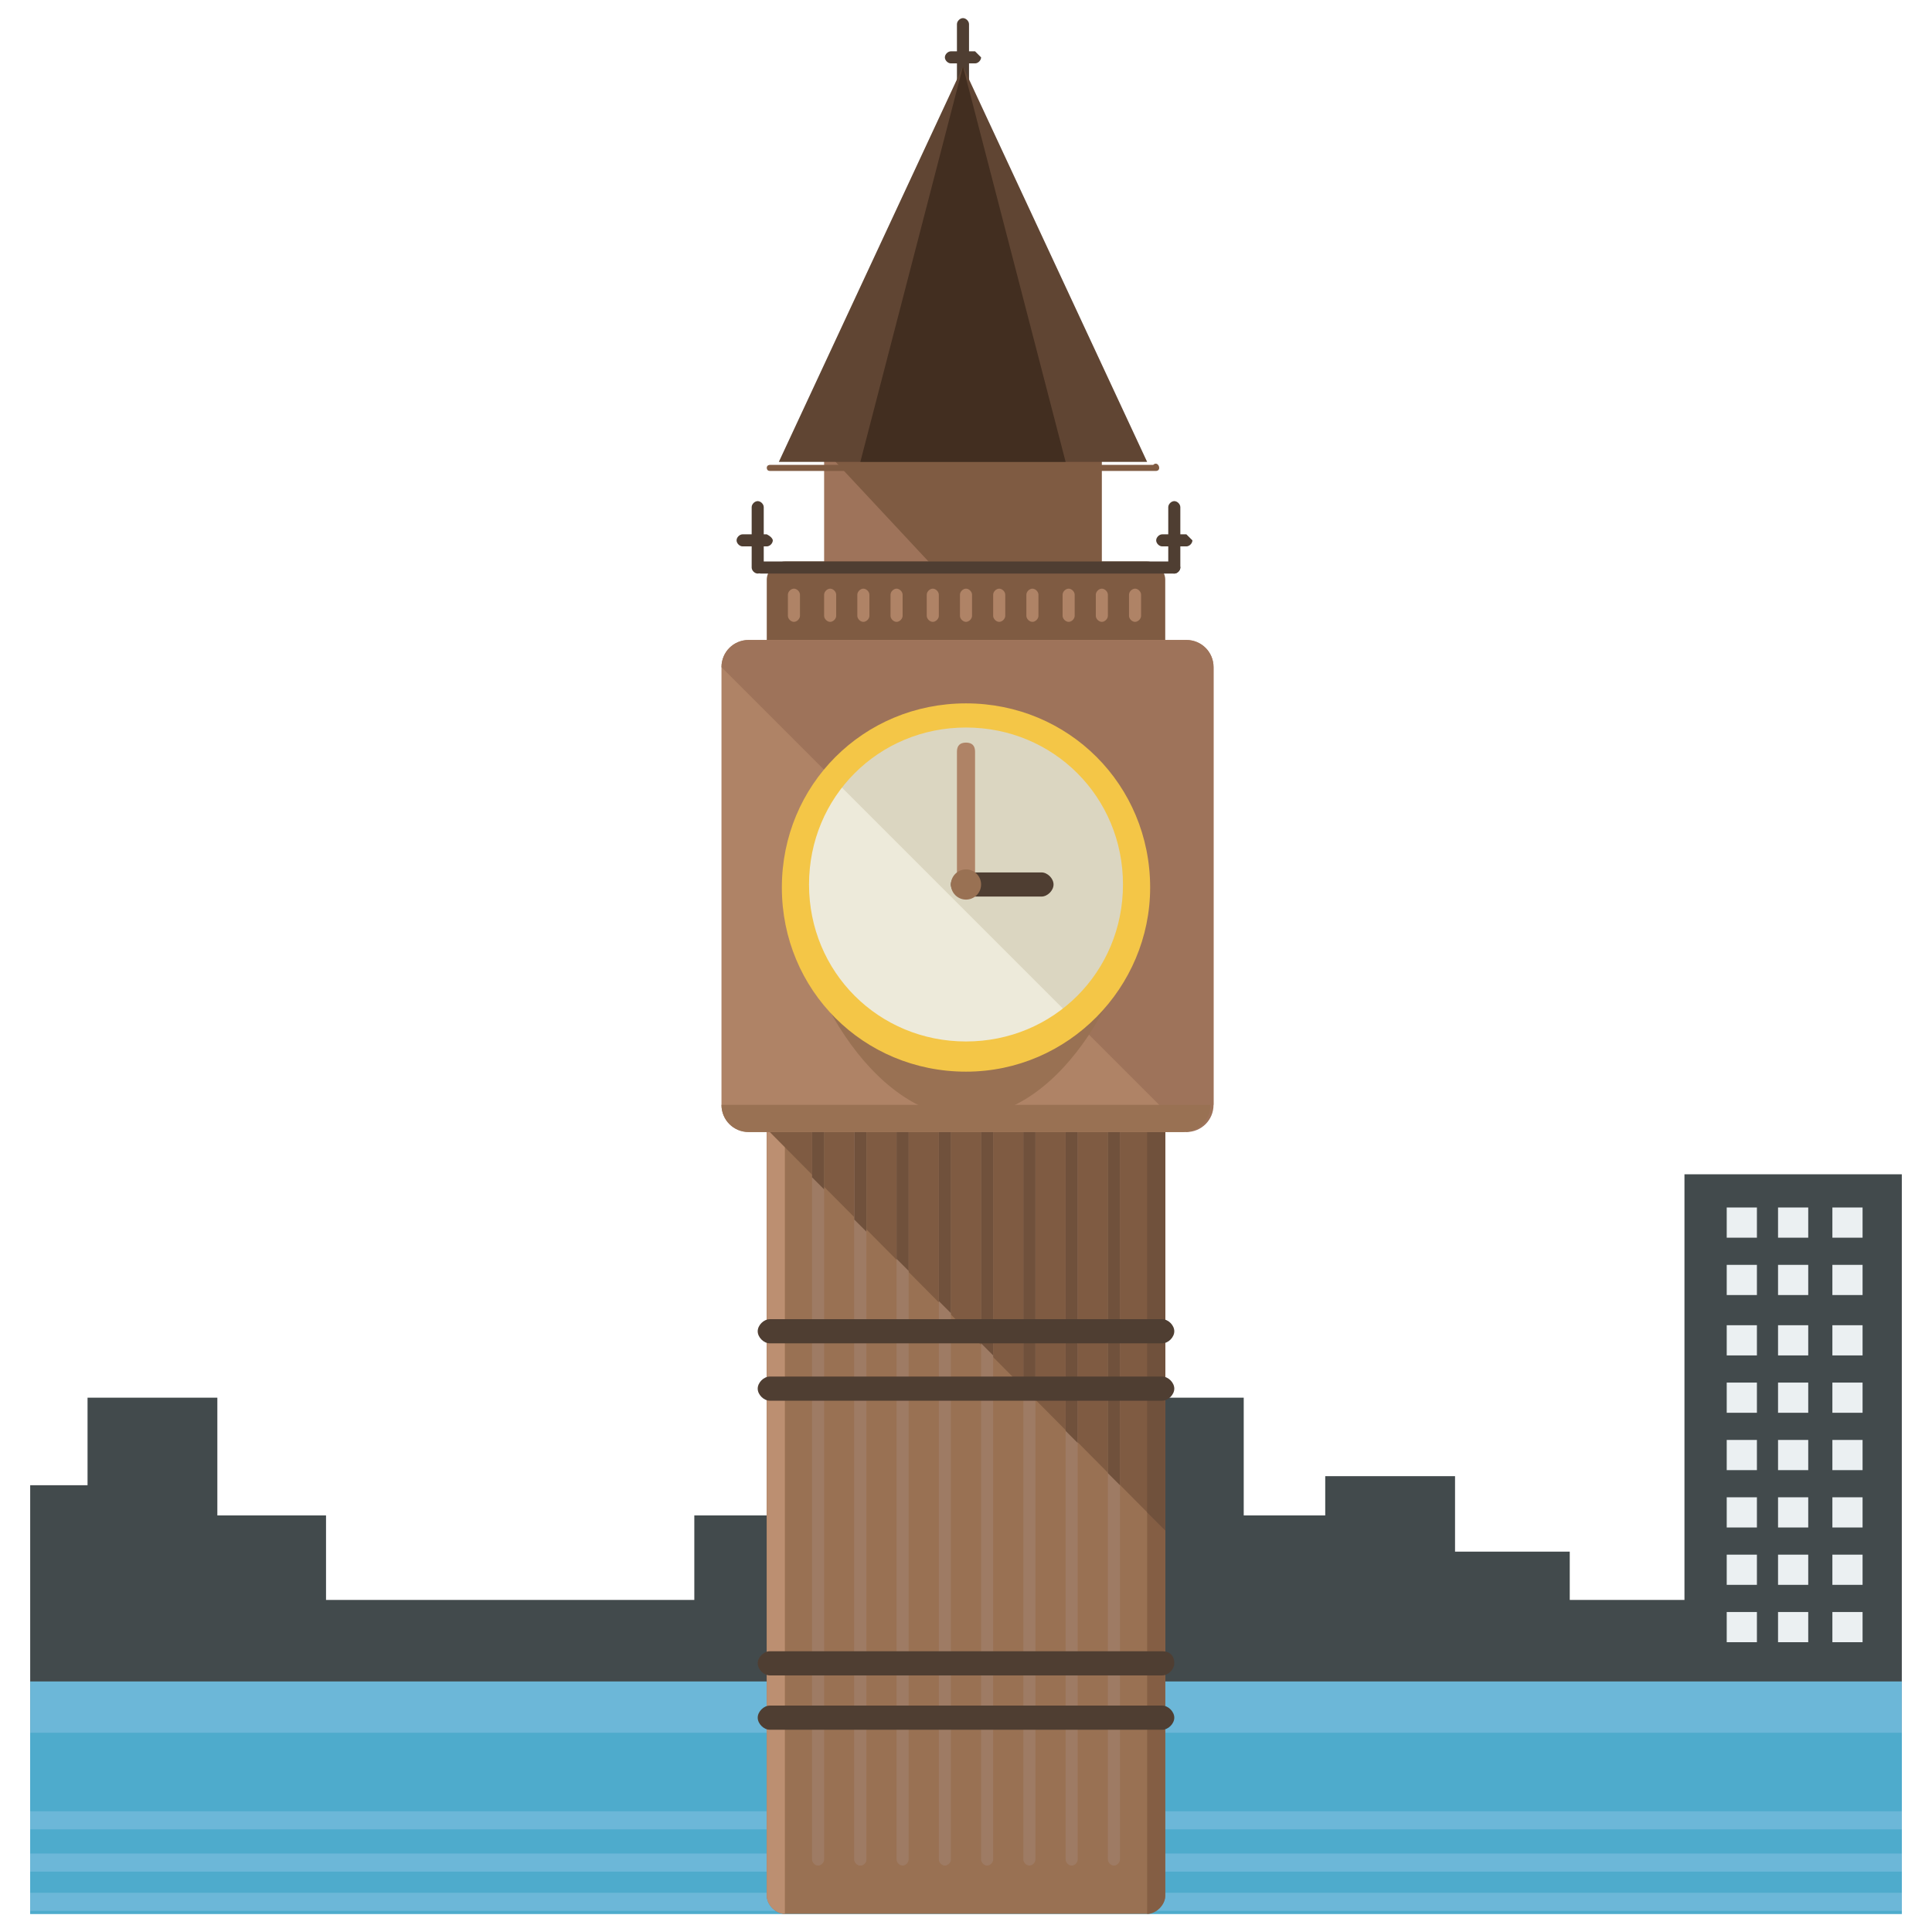 <?xml version="1.0" encoding="utf-8"?>
<!-- Generator: Adobe Illustrator 16.0.0, SVG Export Plug-In . SVG Version: 6.00 Build 0)  -->
<!DOCTYPE svg PUBLIC "-//W3C//DTD SVG 1.1//EN" "http://www.w3.org/Graphics/SVG/1.1/DTD/svg11.dtd">
<svg version="1.1" id="Layer_1" xmlns="http://www.w3.org/2000/svg" xmlns:xlink="http://www.w3.org/1999/xlink" x="0px" y="0px"
	 width="64px" height="64px" viewBox="0 0 64 64" enable-background="new 0 0 64 64" xml:space="preserve">
<g>
	<rect x="2.9" y="46.3" fill="#424A4C" width="4.3" height="11.2"/>
	<rect x="55.8" y="38.9" fill="#424A4C" width="7.2" height="18.6"/>
	<rect x="47.7" y="51.4" fill="#424A4C" width="4.3" height="11.2"/>
	<rect x="6.5" y="50.2" fill="#424A4C" width="4.3" height="11.2"/>
	<rect x="43.9" y="48.9" fill="#424A4C" width="4.3" height="11.2"/>
	<rect x="36.9" y="46.3" fill="#424A4C" width="4.3" height="11.2"/>
	<rect x="40.5" y="50.2" fill="#424A4C" width="4.3" height="11.2"/>
	<rect x="23" y="50.2" fill="#424A4C" width="4.3" height="11.2"/>
	<rect x="9.3" y="53" fill="#424A4C" width="14.8" height="7.9"/>
	<rect x="43.4" y="53" fill="#424A4C" width="14.8" height="7.9"/>
	<rect x="1" y="49.2" fill="#424A4C" width="4.3" height="11.2"/>
	<g>
		<rect x="1" y="55.7" fill="#6CB7D8" width="62" height="7.7"/>
		<rect x="1" y="57.4" fill="#4EABCC" width="62" height="6"/>
		<rect x="1" y="60" fill="#6CB7D8" width="62" height="0.6"/>
		<rect x="1" y="61.4" fill="#6CB7D8" width="62" height="0.6"/>
		<rect x="1" y="62.7" fill="#6CB7D8" width="62" height="0.6"/>
		<g>
			<path fill="#9E735A" d="M36.4,23.1c0,0.4-0.4,0.8-0.8,0.8h-7.5c-0.4,0-0.8-0.4-0.8-0.8V15c0-0.4,0.4-0.8,0.8-0.8h7.5
				c0.4,0,0.8,0.4,0.8,0.8V23.1z"/>
			<path fill="#7F5B42" d="M27.4,15c0-0.4,0.4-0.8,0.8-0.8h7.5c0.4,0,0.8,0.4,0.8,0.8v8.1c0,0.4-0.4,0.8-0.8,0.8"/>
			<path fill="#7F5B42" d="M38.6,50.3c0,0.3-0.3,0.6-0.6,0.6H26c-0.3,0-0.6-0.3-0.6-0.6V19.2c0-0.3,0.3-0.6,0.6-0.6H38
				c0.3,0,0.6,0.3,0.6,0.6V50.3z"/>
			<path fill="#997153" d="M38.6,62.8c0,0.3-0.3,0.6-0.6,0.6H26c-0.3,0-0.6-0.3-0.6-0.6V31.7c0-0.3,0.3-0.6,0.6-0.6H38
				c0.3,0,0.6,0.3,0.6,0.6V62.8z"/>
			<path fill="#845E44" d="M38,31.1c0.3,0,0.6,0.3,0.6,0.6v31.1c0,0.3-0.3,0.6-0.6,0.6"/>
			<path fill="#BC8F71" d="M26,63.4c-0.3,0-0.6-0.3-0.6-0.6V31.7c0-0.3,0.3-0.6,0.6-0.6"/>
			<polygon fill="#7F5B42" points="26,31.1 25.4,31.8 25.4,37.4 38.6,50.7 38.6,36 33.8,31.1 			"/>
			<polygon fill="#70513C" points="38,50.1 38.6,50.7 38.6,36 38,35.4 			"/>
			<g>
				<path fill="#9E7B64" d="M27.3,61.6c0,0.1-0.1,0.2-0.2,0.2l0,0c-0.1,0-0.2-0.1-0.2-0.2V36.9c0-0.1,0.1-0.2,0.2-0.2l0,0
					c0.1,0,0.2,0.1,0.2,0.2V61.6z"/>
				<path fill="#70513C" d="M27.3,39.4v-2.5c0-0.1-0.1-0.2-0.2-0.2s-0.2,0.1-0.2,0.2V39L27.3,39.4z"/>
				<path fill="#9E7B64" d="M28.7,61.6c0,0.1-0.1,0.2-0.2,0.2l0,0c-0.1,0-0.2-0.1-0.2-0.2V36.9c0-0.1,0.1-0.2,0.2-0.2l0,0
					c0.1,0,0.2,0.1,0.2,0.2V61.6z"/>
				<path fill="#9E7B64" d="M28.7,61.6c0,0.1-0.1,0.2-0.2,0.2l0,0c-0.1,0-0.2-0.1-0.2-0.2V36.9c0-0.1,0.1-0.2,0.2-0.2l0,0
					c0.1,0,0.2,0.1,0.2,0.2V61.6z"/>
				<path fill="#9E7B64" d="M30.1,61.6c0,0.1-0.1,0.2-0.2,0.2l0,0c-0.1,0-0.2-0.1-0.2-0.2V36.9c0-0.1,0.1-0.2,0.2-0.2l0,0
					c0.1,0,0.2,0.1,0.2,0.2V61.6z"/>
				<path fill="#70513C" d="M30.1,42.1v-5.3c0-0.1-0.1-0.2-0.2-0.2s-0.2,0.1-0.2,0.2v4.9L30.1,42.1z"/>
				<path fill="#70513C" d="M28.7,40.8v-3.9c0-0.1-0.1-0.2-0.2-0.2c-0.1,0-0.2,0.1-0.2,0.2v3.5L28.7,40.8z"/>
				<path fill="#9E7B64" d="M31.5,61.6c0,0.1-0.1,0.2-0.2,0.2l0,0c-0.1,0-0.2-0.1-0.2-0.2V36.9c0-0.1,0.1-0.2,0.2-0.2l0,0
					c0.1,0,0.2,0.1,0.2,0.2V61.6z"/>
				<path fill="#70513C" d="M31.5,43.5v-6.7c0-0.1-0.1-0.2-0.2-0.2c-0.1,0-0.2,0.1-0.2,0.2v6.3L31.5,43.5z"/>
				<path fill="#9E7B64" d="M32.9,61.6c0,0.1-0.1,0.2-0.2,0.2l0,0c-0.1,0-0.2-0.1-0.2-0.2V36.9c0-0.1,0.1-0.2,0.2-0.2l0,0
					c0.1,0,0.2,0.1,0.2,0.2V61.6z"/>
				<path fill="#70513C" d="M32.9,44.9v-8.1c0-0.1-0.1-0.2-0.2-0.2s-0.2,0.1-0.2,0.2v7.7L32.9,44.9z"/>
				<path fill="#9E7B64" d="M34.3,61.6c0,0.1-0.1,0.2-0.2,0.2l0,0c-0.1,0-0.2-0.1-0.2-0.2V36.9c0-0.1,0.1-0.2,0.2-0.2l0,0
					c0.1,0,0.2,0.1,0.2,0.2V61.6z"/>
				<path fill="#70513C" d="M34.1,36.7c-0.1,0-0.2,0.1-0.2,0.2v9.1l0.4,0.4v-9.4C34.3,36.8,34.2,36.7,34.1,36.7z"/>
				<path fill="#9E7B64" d="M35.7,61.6c0,0.1-0.1,0.2-0.2,0.2l0,0c-0.1,0-0.2-0.1-0.2-0.2V36.9c0-0.1,0.1-0.2,0.2-0.2l0,0
					c0.1,0,0.2,0.1,0.2,0.2V61.6z"/>
				<path fill="#70513C" d="M35.5,36.7c-0.1,0-0.2,0.1-0.2,0.2v10.5l0.4,0.4V36.9C35.7,36.8,35.6,36.7,35.5,36.7z"/>
				<path fill="#9E7B64" d="M37.1,61.6c0,0.1-0.1,0.2-0.2,0.2l0,0c-0.1,0-0.2-0.1-0.2-0.2V36.9c0-0.1,0.1-0.2,0.2-0.2l0,0
					c0.1,0,0.2,0.1,0.2,0.2V61.6z"/>
				<path fill="#70513C" d="M36.9,36.7c-0.1,0-0.2,0.1-0.2,0.2v11.9l0.4,0.4V36.9C37.1,36.8,37,36.7,36.9,36.7z"/>
			</g>
			<g>
				<path fill="#4F3E32" d="M38.9,44.1c0,0.2-0.2,0.4-0.4,0.4h-13c-0.2,0-0.4-0.2-0.4-0.4l0,0c0-0.2,0.2-0.4,0.4-0.4h13
					C38.7,43.7,38.9,43.9,38.9,44.1L38.9,44.1z"/>
				<path fill="#4F3E32" d="M38.9,46c0,0.2-0.2,0.4-0.4,0.4h-13c-0.2,0-0.4-0.2-0.4-0.4l0,0c0-0.2,0.2-0.4,0.4-0.4h13
					C38.7,45.6,38.9,45.8,38.9,46L38.9,46z"/>
			</g>
			<g>
				<path fill="#4F3E32" d="M38.9,55.1c0,0.2-0.2,0.4-0.4,0.4h-13c-0.2,0-0.4-0.2-0.4-0.4l0,0c0-0.2,0.2-0.4,0.4-0.4h13
					C38.7,54.7,38.9,54.8,38.9,55.1L38.9,55.1z"/>
				<path fill="#4F3E32" d="M38.9,56.9c0,0.2-0.2,0.4-0.4,0.4h-13c-0.2,0-0.4-0.2-0.4-0.4l0,0c0-0.2,0.2-0.4,0.4-0.4h13
					C38.7,56.5,38.9,56.7,38.9,56.9L38.9,56.9z"/>
			</g>
			<path fill="#AF8366" d="M40.1,36.6c0,0.5-0.4,0.9-0.9,0.9H24.8c-0.5,0-0.9-0.4-0.9-0.9V22.1c0-0.5,0.4-0.9,0.9-0.9h14.5
				c0.5,0,0.9,0.4,0.9,0.9V36.6z"/>
			<path fill="#9E735A" d="M23.9,22.1c0-0.5,0.4-0.9,0.9-0.9h14.5c0.5,0,0.9,0.4,0.9,0.9v14.5c0,0.5-0.4,0.9-0.9,0.9"/>
			<path fill="#997153" d="M40.1,36.6c0,0.5-0.4,0.9-0.9,0.9H24.8c-0.5,0-0.9-0.4-0.9-0.9"/>
			<g>
				<path fill="#997153" d="M37.7,29.3c0,3.1-2.5,7.7-5.7,7.7c-3.1,0-5.7-4.6-5.7-7.7s2.5-5.7,5.7-5.7
					C35.1,23.7,37.7,26.2,37.7,29.3z"/>
				<circle fill="#EDEADA" cx="32" cy="29.3" r="5.7"/>
				<path fill="#DBD6C1" d="M32,23.7c-1.8,0-3.4,0.8-4.4,2.1l8,8c1.3-1,2.1-2.6,2.1-4.4C37.7,26.2,35.1,23.7,32,23.7z"/>
				<path fill="#F4C647" d="M32,35.5c-3.4,0-6.1-2.7-6.1-6.1c0-3.4,2.7-6.1,6.1-6.1s6.1,2.7,6.1,6.1C38.1,32.7,35.4,35.5,32,35.5z
					 M32,24.1c-2.9,0-5.2,2.3-5.2,5.2s2.3,5.2,5.2,5.2s5.2-2.3,5.2-5.2S34.9,24.1,32,24.1z"/>
			</g>
			<path fill="#4F3E32" d="M39.1,18.8c0,0.1-0.1,0.2-0.2,0.2H25.2c-0.1,0-0.2-0.1-0.2-0.2l0,0c0-0.1,0.1-0.2,0.2-0.2h13.6
				C38.9,18.6,39.1,18.7,39.1,18.8L39.1,18.8z"/>
			<g>
				<path fill="#AF8366" d="M26.5,20.4c0,0.1-0.1,0.2-0.2,0.2l0,0c-0.1,0-0.2-0.1-0.2-0.2v-0.7c0-0.1,0.1-0.2,0.2-0.2l0,0
					c0.1,0,0.2,0.1,0.2,0.2V20.4z"/>
				<path fill="#AF8366" d="M27.7,20.4c0,0.1-0.1,0.2-0.2,0.2l0,0c-0.1,0-0.2-0.1-0.2-0.2v-0.7c0-0.1,0.1-0.2,0.2-0.2l0,0
					c0.1,0,0.2,0.1,0.2,0.2V20.4z"/>
				<path fill="#AF8366" d="M28.8,20.4c0,0.1-0.1,0.2-0.2,0.2l0,0c-0.1,0-0.2-0.1-0.2-0.2v-0.7c0-0.1,0.1-0.2,0.2-0.2l0,0
					c0.1,0,0.2,0.1,0.2,0.2V20.4z"/>
				<path fill="#AF8366" d="M29.9,20.4c0,0.1-0.1,0.2-0.2,0.2l0,0c-0.1,0-0.2-0.1-0.2-0.2v-0.7c0-0.1,0.1-0.2,0.2-0.2l0,0
					c0.1,0,0.2,0.1,0.2,0.2V20.4z"/>
				<path fill="#AF8366" d="M31.1,20.4c0,0.1-0.1,0.2-0.2,0.2l0,0c-0.1,0-0.2-0.1-0.2-0.2v-0.7c0-0.1,0.1-0.2,0.2-0.2l0,0
					c0.1,0,0.2,0.1,0.2,0.2V20.4z"/>
				<path fill="#AF8366" d="M32.2,20.4c0,0.1-0.1,0.2-0.2,0.2l0,0c-0.1,0-0.2-0.1-0.2-0.2v-0.7c0-0.1,0.1-0.2,0.2-0.2l0,0
					c0.1,0,0.2,0.1,0.2,0.2V20.4z"/>
				<path fill="#AF8366" d="M33.3,20.4c0,0.1-0.1,0.2-0.2,0.2l0,0c-0.1,0-0.2-0.1-0.2-0.2v-0.7c0-0.1,0.1-0.2,0.2-0.2l0,0
					c0.1,0,0.2,0.1,0.2,0.2V20.4z"/>
				<path fill="#AF8366" d="M34.4,20.4c0,0.1-0.1,0.2-0.2,0.2l0,0c-0.1,0-0.2-0.1-0.2-0.2v-0.7c0-0.1,0.1-0.2,0.2-0.2l0,0
					c0.1,0,0.2,0.1,0.2,0.2V20.4z"/>
				<path fill="#AF8366" d="M35.6,20.4c0,0.1-0.1,0.2-0.2,0.2l0,0c-0.1,0-0.2-0.1-0.2-0.2v-0.7c0-0.1,0.1-0.2,0.2-0.2l0,0
					c0.1,0,0.2,0.1,0.2,0.2V20.4z"/>
				<path fill="#AF8366" d="M36.7,20.4c0,0.1-0.1,0.2-0.2,0.2l0,0c-0.1,0-0.2-0.1-0.2-0.2v-0.7c0-0.1,0.1-0.2,0.2-0.2l0,0
					c0.1,0,0.2,0.1,0.2,0.2V20.4z"/>
				<path fill="#AF8366" d="M37.8,20.4c0,0.1-0.1,0.2-0.2,0.2l0,0c-0.1,0-0.2-0.1-0.2-0.2v-0.7c0-0.1,0.1-0.2,0.2-0.2l0,0
					c0.1,0,0.2,0.1,0.2,0.2V20.4z"/>
			</g>
			<path fill="#AF8366" d="M32.3,29.1c0,0.2-0.1,0.3-0.3,0.3l0,0c-0.2,0-0.3-0.1-0.3-0.3v-4.2c0-0.2,0.1-0.3,0.3-0.3l0,0
				c0.2,0,0.3,0.1,0.3,0.3V29.1z"/>
			<path fill="#4F3E32" d="M34.9,29.3c0,0.2-0.2,0.4-0.4,0.4h-2.6c-0.2,0-0.4-0.2-0.4-0.4l0,0c0-0.2,0.2-0.4,0.4-0.4h2.6
				C34.7,28.9,34.9,29.1,34.9,29.3L34.9,29.3z"/>
			<circle fill="#997153" cx="32" cy="29.3" r="0.5"/>
			<path fill="#4F3E32" d="M25.3,18.8c0,0.1-0.1,0.2-0.2,0.2l0,0c-0.1,0-0.2-0.1-0.2-0.2v-2c0-0.1,0.1-0.2,0.2-0.2l0,0
				c0.1,0,0.2,0.1,0.2,0.2V18.8z"/>
			<path fill="#4F3E32" d="M25.6,17.9c0,0.1-0.1,0.2-0.2,0.2h-0.8c-0.1,0-0.2-0.1-0.2-0.2l0,0c0-0.1,0.1-0.2,0.2-0.2h0.8
				C25.6,17.8,25.6,17.9,25.6,17.9L25.6,17.9z"/>
			<g>
				<path fill="#4F3E32" d="M39.1,18.8c0,0.1-0.1,0.2-0.2,0.2l0,0c-0.1,0-0.2-0.1-0.2-0.2v-2c0-0.1,0.1-0.2,0.2-0.2l0,0
					c0.1,0,0.2,0.1,0.2,0.2V18.8z"/>
				<path fill="#4F3E32" d="M39.5,17.9c0,0.1-0.1,0.2-0.2,0.2h-0.8c-0.1,0-0.2-0.1-0.2-0.2l0,0c0-0.1,0.1-0.2,0.2-0.2h0.8
					C39.4,17.8,39.5,17.9,39.5,17.9L39.5,17.9z"/>
			</g>
			<g>
				<path fill="#4F3E32" d="M32.1,2.8c0,0.1-0.1,0.2-0.2,0.2l0,0c-0.1,0-0.2-0.1-0.2-0.2v-2c0-0.1,0.1-0.2,0.2-0.2l0,0
					c0.1,0,0.2,0.1,0.2,0.2V2.8z"/>
				<path fill="#4F3E32" d="M32.5,1.9c0,0.1-0.1,0.2-0.2,0.2h-0.8c-0.1,0-0.2-0.1-0.2-0.2l0,0c0-0.1,0.1-0.2,0.2-0.2h0.8
					C32.4,1.8,32.5,1.9,32.5,1.9L32.5,1.9z"/>
			</g>
			<polygon fill="#604533" points="38,15.3 31.9,2.2 25.8,15.3 			"/>
			<polygon fill="#422E20" points="35.3,15.3 31.9,2.2 28.5,15.3 			"/>
			<path fill="#7F5B42" d="M38.4,15.5c0,0.1-0.1,0.1-0.1,0.1H25.5c-0.1,0-0.1-0.1-0.1-0.1l0,0c0-0.1,0.1-0.1,0.1-0.1h12.7
				C38.3,15.3,38.4,15.4,38.4,15.5L38.4,15.5z"/>
		</g>
	</g>
	<g>
		<g>
			<rect x="57.2" y="40" fill="#EBF0F2" width="1" height="1"/>
			<rect x="57.2" y="41.9" fill="#EBF0F2" width="1" height="1"/>
			<rect x="57.2" y="43.9" fill="#EBF0F2" width="1" height="1"/>
			<rect x="57.2" y="45.8" fill="#EBF0F2" width="1" height="1"/>
			<rect x="57.2" y="47.7" fill="#EBF0F2" width="1" height="1"/>
			<rect x="57.2" y="49.6" fill="#EBF0F2" width="1" height="1"/>
			<rect x="57.2" y="51.5" fill="#EBF0F2" width="1" height="1"/>
			<rect x="57.2" y="53.4" fill="#EBF0F2" width="1" height="1"/>
		</g>
		<g>
			<rect x="58.9" y="40" fill="#EBF0F2" width="1" height="1"/>
			<rect x="58.9" y="41.9" fill="#EBF0F2" width="1" height="1"/>
			<rect x="58.9" y="43.9" fill="#EBF0F2" width="1" height="1"/>
			<rect x="58.9" y="45.8" fill="#EBF0F2" width="1" height="1"/>
			<rect x="58.9" y="47.7" fill="#EBF0F2" width="1" height="1"/>
			<rect x="58.9" y="49.6" fill="#EBF0F2" width="1" height="1"/>
			<rect x="58.9" y="51.5" fill="#EBF0F2" width="1" height="1"/>
			<rect x="58.9" y="53.4" fill="#EBF0F2" width="1" height="1"/>
		</g>
		<g>
			<rect x="60.7" y="40" fill="#EBF0F2" width="1" height="1"/>
			<rect x="60.7" y="41.9" fill="#EBF0F2" width="1" height="1"/>
			<rect x="60.7" y="43.9" fill="#EBF0F2" width="1" height="1"/>
			<rect x="60.7" y="45.8" fill="#EBF0F2" width="1" height="1"/>
			<rect x="60.7" y="47.7" fill="#EBF0F2" width="1" height="1"/>
			<rect x="60.7" y="49.6" fill="#EBF0F2" width="1" height="1"/>
			<rect x="60.7" y="51.5" fill="#EBF0F2" width="1" height="1"/>
			<rect x="60.7" y="53.4" fill="#EBF0F2" width="1" height="1"/>
		</g>
	</g>
</g>
</svg>
